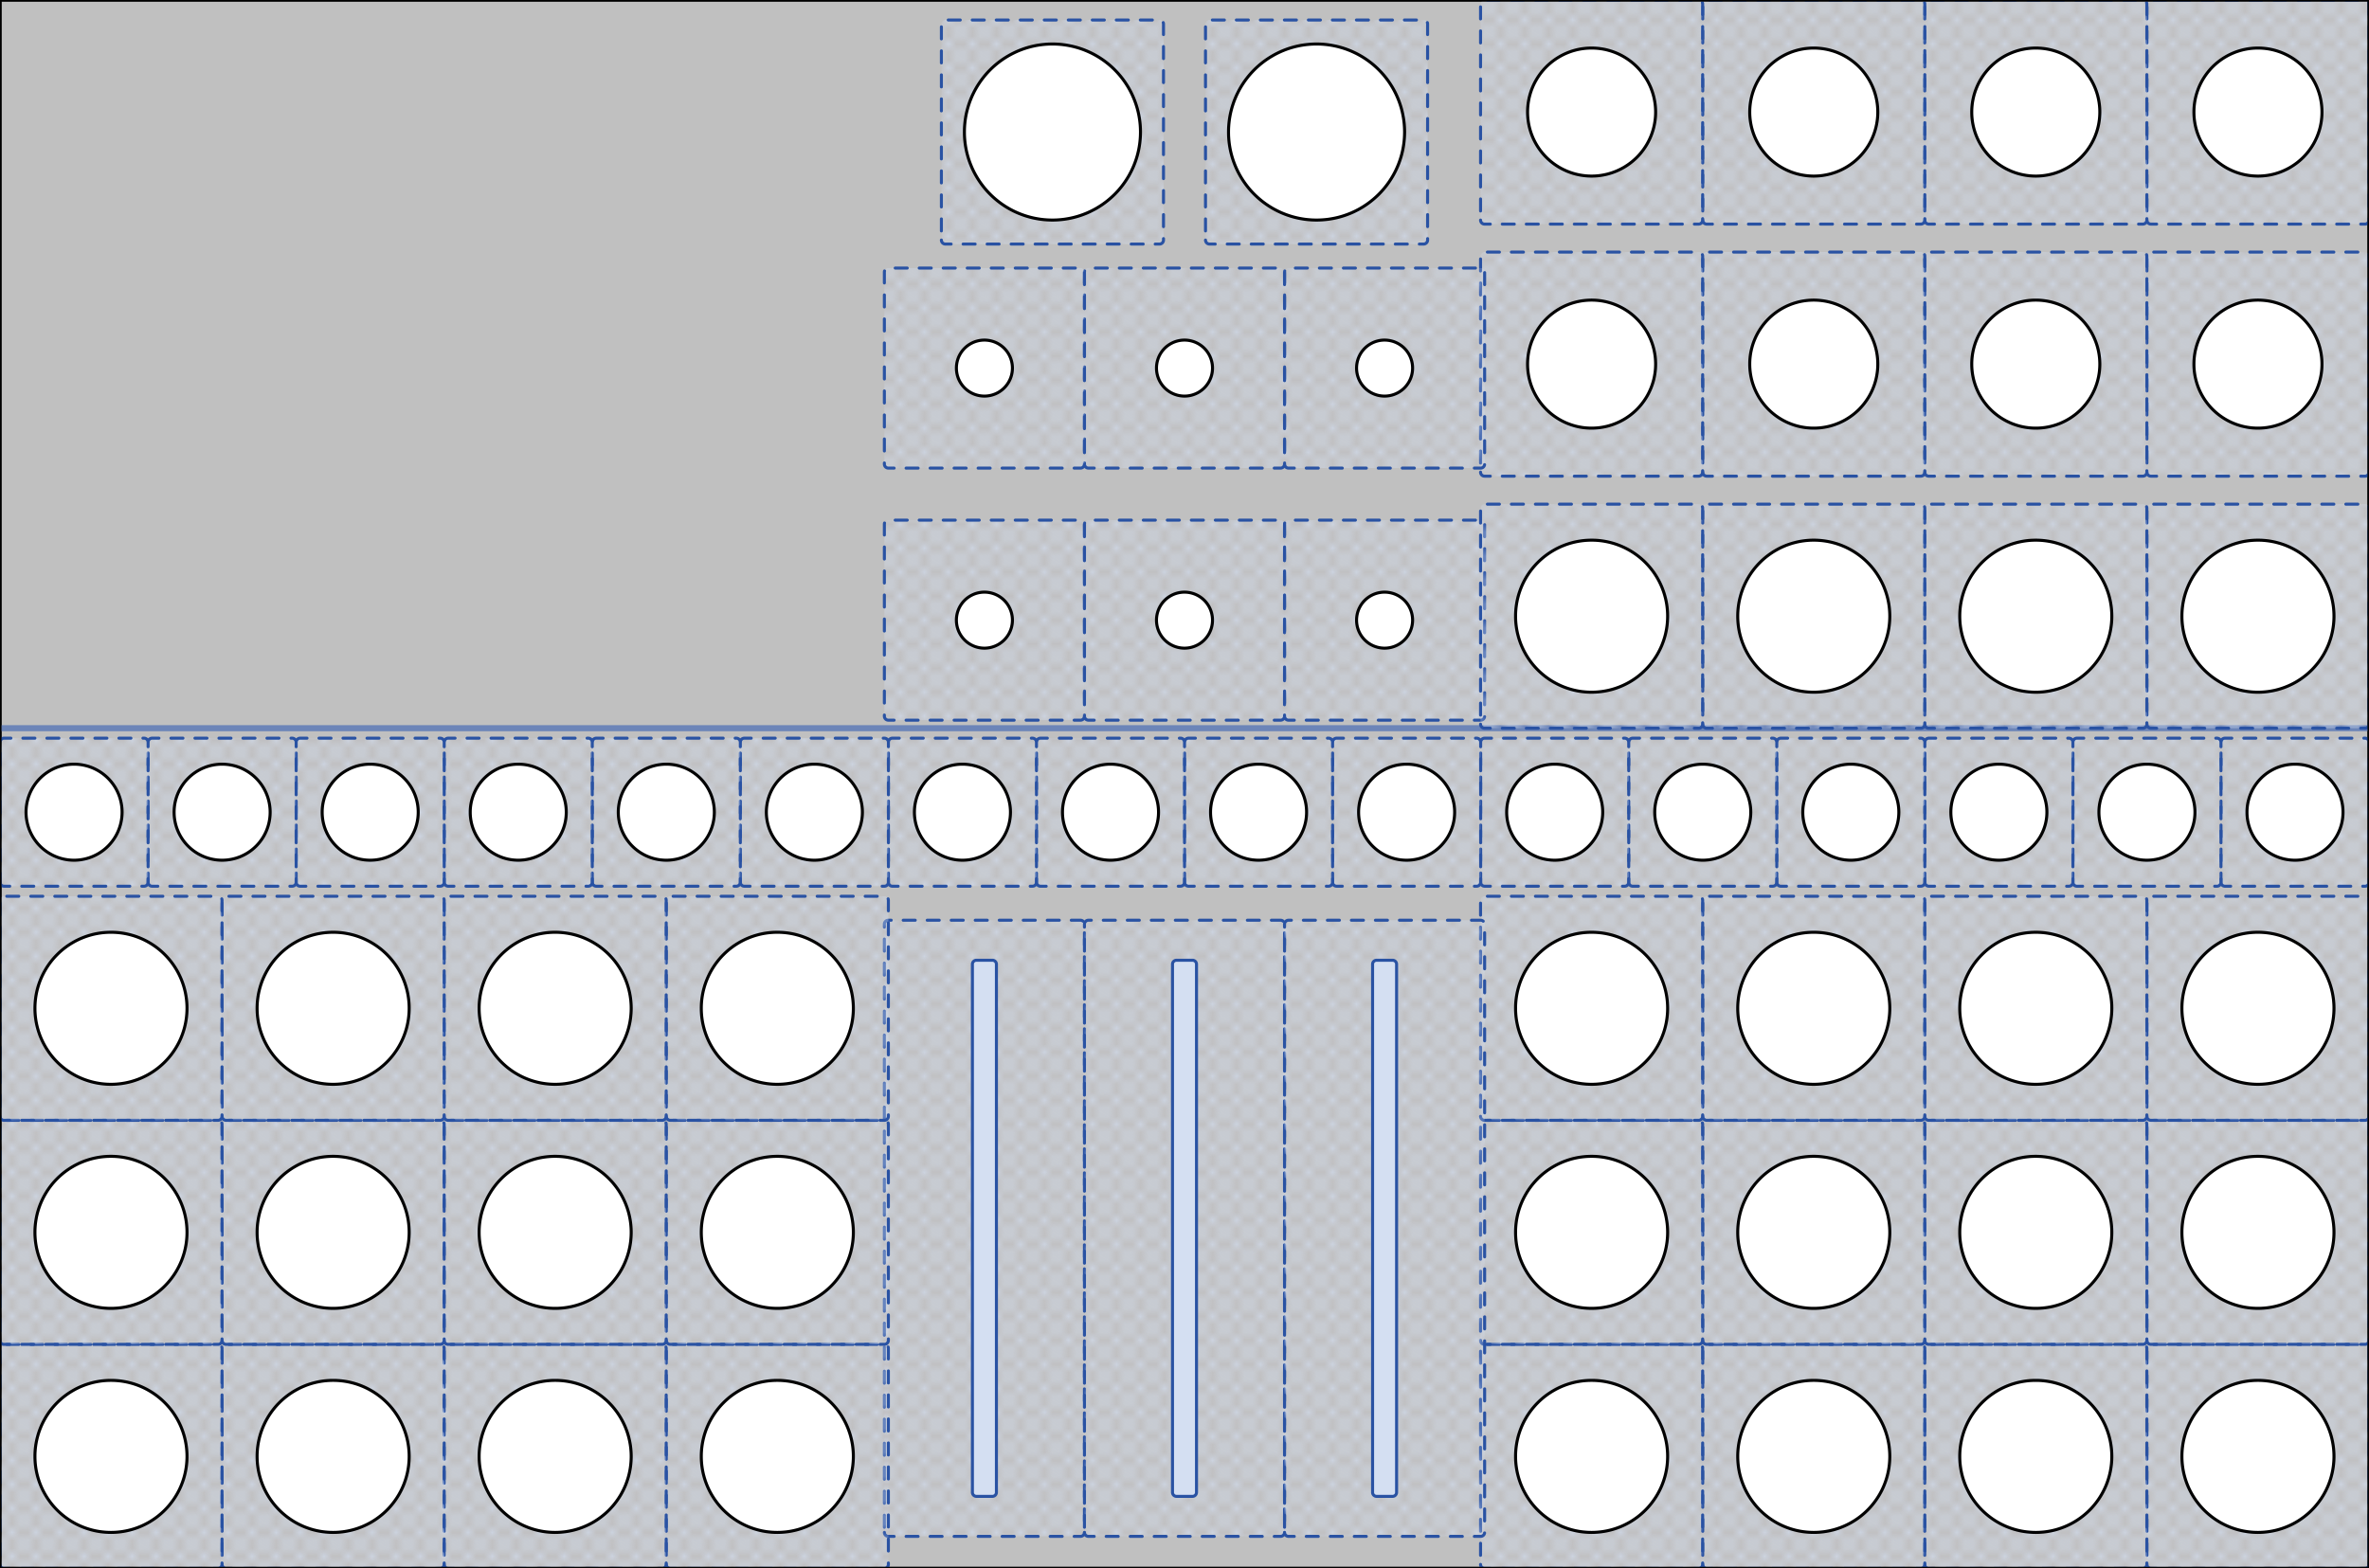 <?xml version="1.0" standalone="no"?>
<!DOCTYPE svg PUBLIC "-//W3C//DTD SVG 1.1//EN" 
  "http://www.w3.org/Graphics/SVG/1.1/DTD/svg11.dtd">
<svg width="296.000mm" height="196.000mm" version="1.1"
     viewBox="0 0 296.000 196.000"
     xmlns="http://www.w3.org/2000/svg"  xmlns:xlink="http://www.w3.org/1999/xlink" 
     xmlns:fpd="http://www.schaeffer-ag.de">
  <desc>Created with the Front Panel Designer by the export of the file '500-0950.fpd'.</desc>
  <defs>
    <pattern id="revside-fill" x="1" y="1" width="2.960" height="2.960" patternUnits="userSpaceOnUse">
      <line x1="0" y1="0" x2="2.960" y2="2.960" style="stroke-width:0.296; stroke:black; stroke-dasharray:none;" />
      <line x1="0" y1="2.960" x2="2.960" y2="0" style="stroke-width:0.296; stroke:black; stroke-dasharray:none;" />
    </pattern>
    <pattern id="revside-fill-silver" x="1" y="1" width="2.960" height="2.960" patternUnits="userSpaceOnUse">
      <line x1="0" y1="0" x2="2.960" y2="2.960" style="stroke-width:0.296; stroke:#e0e0e0; stroke-dasharray:none;" />
      <line x1="0" y1="2.960" x2="2.960" y2="0" style="stroke-width:0.296; stroke:#e0e0e0; stroke-dasharray:none;" />
    </pattern>
  </defs>
<g transform="scale(1,-1) translate( -0.000, -196.000)" 
   fill-rule="evenodd"
   style="stroke-linecap:round; stroke-linejoin:round; stroke-opacity:1.0; stroke-opacity:1.0;">
<path d="
M296.000 196.000
L296.000 0.000
L0.000 0.000
L0.000 196.000
L296.000 196.000
" 
fill="#c0c0c0" fill-opacity="1" vector-effect="non-scaling-stroke" stroke="#000000" stroke-width="0.100mm" stroke-opacity="1" fpd:visible="front back" />
<path d="
M296.000 105.000
L0.000 105.000
" 
fill="none" vector-effect="non-scaling-stroke" stroke="#6c85b8" stroke-width="0.200mm" stroke-opacity="1" fpd:visible="front" fpd:print_element="0" fpd:engraving="1" />
<path d="
M381.000 51.500
A0.500,0.500 0 0,1 381.500,51.000
L402.500 51.000
A0.500,0.500 0 0,1 403.000,51.500
L403.000 127.500
A0.500,0.500 0 0,1 402.500,128.000
L381.500 128.000
A0.500,0.500 0 0,1 381.000,127.500
L381.000 51.500
" 
fill="url(#revside-fill-#d4dff2)" opacity="1" vector-effect="non-scaling-stroke" stroke="#2952a3" stroke-width="0.100mm" stroke-opacity="1"  stroke-dasharray="1.5 1.5" fpd:visible="back" fpd:print_element="0" />
<path d="
M336.125 69.500
A0.500,0.500 0 0,1 336.625,69.000
L363.375 69.000
A0.500,0.500 0 0,1 363.875,69.500
L363.875 96.500
A0.500,0.500 0 0,1 363.375,97.000
L336.625 97.000
A0.500,0.500 0 0,1 336.125,96.500
L336.125 69.500
" 
fill="url(#revside-fill-#d4dff2)" opacity="1" vector-effect="non-scaling-stroke" stroke="#2952a3" stroke-width="0.100mm" stroke-opacity="1"  stroke-dasharray="1.5 1.5" fpd:visible="back" fpd:print_element="0" />
<path d="
M110.500 4.500
A0.500,0.500 0 0,1 111.000,4.000
L135.000 4.000
A0.500,0.500 0 0,1 135.500,4.500
L135.500 80.500
A0.500,0.500 0 0,1 135.000,81.000
L111.000 81.000
A0.500,0.500 0 0,1 110.500,80.500
L110.500 4.500
" 
fill="url(#revside-fill-#d4dff2)" opacity="1" vector-effect="non-scaling-stroke" stroke="#2952a3" stroke-width="0.100mm" stroke-opacity="1"  stroke-dasharray="1.5 1.5" fpd:visible="back" fpd:print_element="0" />
<path d="
M337.500 129.500
A0.500,0.500 0 0,1 338.000,129.000
L362.000 129.000
A0.500,0.500 0 0,1 362.500,129.500
L362.500 153.500
A0.500,0.500 0 0,1 362.000,154.000
L338.000 154.000
A0.500,0.500 0 0,1 337.500,153.500
L337.500 129.500
" 
fill="url(#revside-fill-#d4dff2)" opacity="1" vector-effect="non-scaling-stroke" stroke="#2952a3" stroke-width="0.100mm" stroke-opacity="1"  stroke-dasharray="1.5 1.5" fpd:visible="back" fpd:print_element="0" />
<path d="
M335.000 35.000
A0.500,0.500 0 0,1 335.500,34.500
L364.500 34.500
A0.500,0.500 0 0,1 365.000,35.000
L365.000 64.000
A0.500,0.500 0 0,1 364.500,64.500
L335.500 64.500
A0.500,0.500 0 0,1 335.000,64.000
L335.000 35.000
" 
fill="url(#revside-fill-#d4dff2)" opacity="1" vector-effect="non-scaling-stroke" stroke="#2952a3" stroke-width="0.100mm" stroke-opacity="1"  stroke-dasharray="1.5 1.5" fpd:visible="back" fpd:print_element="0" />
<path d="
M135.500 106.500
A0.500,0.500 0 0,1 136.000,106.000
L160.000 106.000
A0.500,0.500 0 0,1 160.500,106.500
L160.500 130.500
A0.500,0.500 0 0,1 160.000,131.000
L136.000 131.000
A0.500,0.500 0 0,1 135.500,130.500
L135.500 106.500
" 
fill="url(#revside-fill-#d4dff2)" opacity="1" vector-effect="non-scaling-stroke" stroke="#2952a3" stroke-width="0.100mm" stroke-opacity="1"  stroke-dasharray="1.5 1.5" fpd:visible="back" fpd:print_element="0" />
<path d="
M110.500 106.500
A0.500,0.500 0 0,1 111.000,106.000
L135.000 106.000
A0.500,0.500 0 0,1 135.500,106.500
L135.500 130.500
A0.500,0.500 0 0,1 135.000,131.000
L111.000 131.000
A0.500,0.500 0 0,1 110.500,130.500
L110.500 106.500
" 
fill="url(#revside-fill-#d4dff2)" opacity="1" vector-effect="non-scaling-stroke" stroke="#2952a3" stroke-width="0.100mm" stroke-opacity="1"  stroke-dasharray="1.5 1.5" fpd:visible="back" fpd:print_element="0" />
<path d="
M160.500 106.500
A0.500,0.500 0 0,1 161.000,106.000
L185.000 106.000
A0.500,0.500 0 0,1 185.500,106.500
L185.500 130.500
A0.500,0.500 0 0,1 185.000,131.000
L161.000 131.000
A0.500,0.500 0 0,1 160.500,130.500
L160.500 106.500
" 
fill="url(#revside-fill-#d4dff2)" opacity="1" vector-effect="non-scaling-stroke" stroke="#2952a3" stroke-width="0.100mm" stroke-opacity="1"  stroke-dasharray="1.5 1.5" fpd:visible="back" fpd:print_element="0" />
<path d="
M339.500 160.500
A0.500,0.500 0 0,1 340.000,160.000
L360.000 160.000
A0.500,0.500 0 0,1 360.500,160.500
L360.500 180.500
A0.500,0.500 0 0,1 360.000,181.000
L340.000 181.000
A0.500,0.500 0 0,1 339.500,180.500
L339.500 160.500
" 
fill="url(#revside-fill-#d4dff2)" opacity="1" vector-effect="non-scaling-stroke" stroke="#2952a3" stroke-width="0.100mm" stroke-opacity="1"  stroke-dasharray="1.5 1.5" fpd:visible="back" fpd:print_element="0" />
<path d="
M336.000 186.500
A0.500,0.500 0 0,1 336.500,186.000
L363.500 186.000
A0.500,0.500 0 0,1 364.000,186.500
L364.000 213.500
A0.500,0.500 0 0,1 363.500,214.000
L336.500 214.000
A0.500,0.500 0 0,1 336.000,213.500
L336.000 186.500
" 
fill="url(#revside-fill-#d4dff2)" opacity="1" vector-effect="non-scaling-stroke" stroke="#2952a3" stroke-width="0.100mm" stroke-opacity="1"  stroke-dasharray="1.5 1.5" fpd:visible="back" fpd:print_element="0" />
<path d="
M339.500 102.500
A0.500,0.500 0 0,1 340.000,102.000
L360.000 102.000
A0.500,0.500 0 0,1 360.500,102.500
L360.500 122.500
A0.500,0.500 0 0,1 360.000,123.000
L340.000 123.000
A0.500,0.500 0 0,1 339.500,122.500
L339.500 102.500
" 
fill="url(#revside-fill-#d4dff2)" opacity="1" vector-effect="non-scaling-stroke" stroke="#2952a3" stroke-width="0.100mm" stroke-opacity="1"  stroke-dasharray="1.5 1.5" fpd:visible="back" fpd:print_element="0" />
<path d="
M312.750 103.750
A0.500,0.500 0 0,1 313.250,103.250
L330.750 103.250
A0.500,0.500 0 0,1 331.250,103.750
L331.250 121.250
A0.500,0.500 0 0,1 330.750,121.750
L313.250 121.750
A0.500,0.500 0 0,1 312.750,121.250
L312.750 103.750
" 
fill="url(#revside-fill-#d4dff2)" opacity="1" vector-effect="non-scaling-stroke" stroke="#2952a3" stroke-width="0.100mm" stroke-opacity="1"  stroke-dasharray="1.5 1.5" fpd:visible="back" fpd:print_element="0" />
<path d="
M277.504 85.750
A0.500,0.500 0 0,1 278.004,85.250
L295.504 85.250
A0.500,0.500 0 0,1 296.004,85.750
L296.004 103.250
A0.500,0.500 0 0,1 295.504,103.750
L278.004 103.750
A0.500,0.500 0 0,1 277.504,103.250
L277.504 85.750
" 
fill="url(#revside-fill-#d4dff2)" opacity="1" vector-effect="non-scaling-stroke" stroke="#2952a3" stroke-width="0.100mm" stroke-opacity="1"  stroke-dasharray="1.5 1.5" fpd:visible="back" fpd:print_element="0" />
<path d="
M259.004 85.750
A0.500,0.500 0 0,1 259.504,85.250
L277.004 85.250
A0.500,0.500 0 0,1 277.504,85.750
L277.504 103.250
A0.500,0.500 0 0,1 277.004,103.750
L259.504 103.750
A0.500,0.500 0 0,1 259.004,103.250
L259.004 85.750
" 
fill="url(#revside-fill-#d4dff2)" opacity="1" vector-effect="non-scaling-stroke" stroke="#2952a3" stroke-width="0.100mm" stroke-opacity="1"  stroke-dasharray="1.5 1.5" fpd:visible="back" fpd:print_element="0" />
<path d="
M240.504 85.750
A0.500,0.500 0 0,1 241.004,85.250
L258.504 85.250
A0.500,0.500 0 0,1 259.004,85.750
L259.004 103.250
A0.500,0.500 0 0,1 258.504,103.750
L241.004 103.750
A0.500,0.500 0 0,1 240.504,103.250
L240.504 85.750
" 
fill="url(#revside-fill-#d4dff2)" opacity="1" vector-effect="non-scaling-stroke" stroke="#2952a3" stroke-width="0.100mm" stroke-opacity="1"  stroke-dasharray="1.5 1.5" fpd:visible="back" fpd:print_element="0" />
<path d="
M222.004 85.750
A0.500,0.500 0 0,1 222.504,85.250
L240.004 85.250
A0.500,0.500 0 0,1 240.504,85.750
L240.504 103.250
A0.500,0.500 0 0,1 240.004,103.750
L222.504 103.750
A0.500,0.500 0 0,1 222.004,103.250
L222.004 85.750
" 
fill="url(#revside-fill-#d4dff2)" opacity="1" vector-effect="non-scaling-stroke" stroke="#2952a3" stroke-width="0.100mm" stroke-opacity="1"  stroke-dasharray="1.5 1.5" fpd:visible="back" fpd:print_element="0" />
<path d="
M203.504 85.750
A0.500,0.500 0 0,1 204.004,85.250
L221.504 85.250
A0.500,0.500 0 0,1 222.004,85.750
L222.004 103.250
A0.500,0.500 0 0,1 221.504,103.750
L204.004 103.750
A0.500,0.500 0 0,1 203.504,103.250
L203.504 85.750
" 
fill="url(#revside-fill-#d4dff2)" opacity="1" vector-effect="non-scaling-stroke" stroke="#2952a3" stroke-width="0.100mm" stroke-opacity="1"  stroke-dasharray="1.5 1.5" fpd:visible="back" fpd:print_element="0" />
<path d="
M185.004 85.750
A0.500,0.500 0 0,1 185.504,85.250
L203.004 85.250
A0.500,0.500 0 0,1 203.504,85.750
L203.504 103.250
A0.500,0.500 0 0,1 203.004,103.750
L185.504 103.750
A0.500,0.500 0 0,1 185.004,103.250
L185.004 85.750
" 
fill="url(#revside-fill-#d4dff2)" opacity="1" vector-effect="non-scaling-stroke" stroke="#2952a3" stroke-width="0.100mm" stroke-opacity="1"  stroke-dasharray="1.5 1.5" fpd:visible="back" fpd:print_element="0" />
<path d="
M166.504 85.750
A0.500,0.500 0 0,1 167.004,85.250
L184.504 85.250
A0.500,0.500 0 0,1 185.004,85.750
L185.004 103.250
A0.500,0.500 0 0,1 184.504,103.750
L167.004 103.750
A0.500,0.500 0 0,1 166.504,103.250
L166.504 85.750
" 
fill="url(#revside-fill-#d4dff2)" opacity="1" vector-effect="non-scaling-stroke" stroke="#2952a3" stroke-width="0.100mm" stroke-opacity="1"  stroke-dasharray="1.5 1.5" fpd:visible="back" fpd:print_element="0" />
<path d="
M148.004 85.750
A0.500,0.500 0 0,1 148.504,85.250
L166.004 85.250
A0.500,0.500 0 0,1 166.504,85.750
L166.504 103.250
A0.500,0.500 0 0,1 166.004,103.750
L148.504 103.750
A0.500,0.500 0 0,1 148.004,103.250
L148.004 85.750
" 
fill="url(#revside-fill-#d4dff2)" opacity="1" vector-effect="non-scaling-stroke" stroke="#2952a3" stroke-width="0.100mm" stroke-opacity="1"  stroke-dasharray="1.5 1.5" fpd:visible="back" fpd:print_element="0" />
<path d="
M129.504 85.750
A0.500,0.500 0 0,1 130.004,85.250
L147.504 85.250
A0.500,0.500 0 0,1 148.004,85.750
L148.004 103.250
A0.500,0.500 0 0,1 147.504,103.750
L130.004 103.750
A0.500,0.500 0 0,1 129.504,103.250
L129.504 85.750
" 
fill="url(#revside-fill-#d4dff2)" opacity="1" vector-effect="non-scaling-stroke" stroke="#2952a3" stroke-width="0.100mm" stroke-opacity="1"  stroke-dasharray="1.5 1.5" fpd:visible="back" fpd:print_element="0" />
<path d="
M111.004 85.750
A0.500,0.500 0 0,1 111.504,85.250
L129.004 85.250
A0.500,0.500 0 0,1 129.504,85.750
L129.504 103.250
A0.500,0.500 0 0,1 129.004,103.750
L111.504 103.750
A0.500,0.500 0 0,1 111.004,103.250
L111.004 85.750
" 
fill="url(#revside-fill-#d4dff2)" opacity="1" vector-effect="non-scaling-stroke" stroke="#2952a3" stroke-width="0.100mm" stroke-opacity="1"  stroke-dasharray="1.5 1.5" fpd:visible="back" fpd:print_element="0" />
<path d="
M92.504 85.750
A0.500,0.500 0 0,1 93.004,85.250
L110.504 85.250
A0.500,0.500 0 0,1 111.004,85.750
L111.004 103.250
A0.500,0.500 0 0,1 110.504,103.750
L93.004 103.750
A0.500,0.500 0 0,1 92.504,103.250
L92.504 85.750
" 
fill="url(#revside-fill-#d4dff2)" opacity="1" vector-effect="non-scaling-stroke" stroke="#2952a3" stroke-width="0.100mm" stroke-opacity="1"  stroke-dasharray="1.5 1.5" fpd:visible="back" fpd:print_element="0" />
<path d="
M74.004 85.750
A0.500,0.500 0 0,1 74.504,85.250
L92.004 85.250
A0.500,0.500 0 0,1 92.504,85.750
L92.504 103.250
A0.500,0.500 0 0,1 92.004,103.750
L74.504 103.750
A0.500,0.500 0 0,1 74.004,103.250
L74.004 85.750
" 
fill="url(#revside-fill-#d4dff2)" opacity="1" vector-effect="non-scaling-stroke" stroke="#2952a3" stroke-width="0.100mm" stroke-opacity="1"  stroke-dasharray="1.5 1.5" fpd:visible="back" fpd:print_element="0" />
<path d="
M268.250 0.495
A0.500,0.500 0 0,1 268.750,-0.005
L295.500 -0.005
A0.500,0.500 0 0,1 296.000,0.495
L296.000 27.495
A0.500,0.500 0 0,1 295.500,27.995
L268.750 27.995
A0.500,0.500 0 0,1 268.250,27.495
L268.250 0.495
" 
fill="url(#revside-fill-#d4dff2)" opacity="1" vector-effect="non-scaling-stroke" stroke="#2952a3" stroke-width="0.100mm" stroke-opacity="1"  stroke-dasharray="1.5 1.5" fpd:visible="back" fpd:print_element="0" />
<path d="
M268.250 28.495
A0.500,0.500 0 0,1 268.750,27.995
L295.500 27.995
A0.500,0.500 0 0,1 296.000,28.495
L296.000 55.495
A0.500,0.500 0 0,1 295.500,55.995
L268.750 55.995
A0.500,0.500 0 0,1 268.250,55.495
L268.250 28.495
" 
fill="url(#revside-fill-#d4dff2)" opacity="1" vector-effect="non-scaling-stroke" stroke="#2952a3" stroke-width="0.100mm" stroke-opacity="1"  stroke-dasharray="1.5 1.5" fpd:visible="back" fpd:print_element="0" />
<path d="
M268.250 56.495
A0.500,0.500 0 0,1 268.750,55.995
L295.500 55.995
A0.500,0.500 0 0,1 296.000,56.495
L296.000 83.495
A0.500,0.500 0 0,1 295.500,83.995
L268.750 83.995
A0.500,0.500 0 0,1 268.250,83.495
L268.250 56.495
" 
fill="url(#revside-fill-#d4dff2)" opacity="1" vector-effect="non-scaling-stroke" stroke="#2952a3" stroke-width="0.100mm" stroke-opacity="1"  stroke-dasharray="1.5 1.5" fpd:visible="back" fpd:print_element="0" />
<path d="
M240.491 0.495
A0.500,0.500 0 0,1 240.991,-0.005
L267.741 -0.005
A0.500,0.500 0 0,1 268.241,0.495
L268.241 27.495
A0.500,0.500 0 0,1 267.741,27.995
L240.991 27.995
A0.500,0.500 0 0,1 240.491,27.495
L240.491 0.495
" 
fill="url(#revside-fill-#d4dff2)" opacity="1" vector-effect="non-scaling-stroke" stroke="#2952a3" stroke-width="0.100mm" stroke-opacity="1"  stroke-dasharray="1.5 1.5" fpd:visible="back" fpd:print_element="0" />
<path d="
M240.491 28.495
A0.500,0.500 0 0,1 240.991,27.995
L267.741 27.995
A0.500,0.500 0 0,1 268.241,28.495
L268.241 55.495
A0.500,0.500 0 0,1 267.741,55.995
L240.991 55.995
A0.500,0.500 0 0,1 240.491,55.495
L240.491 28.495
" 
fill="url(#revside-fill-#d4dff2)" opacity="1" vector-effect="non-scaling-stroke" stroke="#2952a3" stroke-width="0.100mm" stroke-opacity="1"  stroke-dasharray="1.5 1.5" fpd:visible="back" fpd:print_element="0" />
<path d="
M240.491 56.495
A0.500,0.500 0 0,1 240.991,55.995
L267.741 55.995
A0.500,0.500 0 0,1 268.241,56.495
L268.241 83.495
A0.500,0.500 0 0,1 267.741,83.995
L240.991 83.995
A0.500,0.500 0 0,1 240.491,83.495
L240.491 56.495
" 
fill="url(#revside-fill-#d4dff2)" opacity="1" vector-effect="non-scaling-stroke" stroke="#2952a3" stroke-width="0.100mm" stroke-opacity="1"  stroke-dasharray="1.5 1.5" fpd:visible="back" fpd:print_element="0" />
<path d="
M212.750 0.495
A0.500,0.500 0 0,1 213.250,-0.005
L240.000 -0.005
A0.500,0.500 0 0,1 240.500,0.495
L240.500 27.495
A0.500,0.500 0 0,1 240.000,27.995
L213.250 27.995
A0.500,0.500 0 0,1 212.750,27.495
L212.750 0.495
" 
fill="url(#revside-fill-#d4dff2)" opacity="1" vector-effect="non-scaling-stroke" stroke="#2952a3" stroke-width="0.100mm" stroke-opacity="1"  stroke-dasharray="1.5 1.5" fpd:visible="back" fpd:print_element="0" />
<path d="
M212.750 28.495
A0.500,0.500 0 0,1 213.250,27.995
L240.000 27.995
A0.500,0.500 0 0,1 240.500,28.495
L240.500 55.495
A0.500,0.500 0 0,1 240.000,55.995
L213.250 55.995
A0.500,0.500 0 0,1 212.750,55.495
L212.750 28.495
" 
fill="url(#revside-fill-#d4dff2)" opacity="1" vector-effect="non-scaling-stroke" stroke="#2952a3" stroke-width="0.100mm" stroke-opacity="1"  stroke-dasharray="1.5 1.5" fpd:visible="back" fpd:print_element="0" />
<path d="
M212.750 56.495
A0.500,0.500 0 0,1 213.250,55.995
L240.000 55.995
A0.500,0.500 0 0,1 240.500,56.495
L240.500 83.495
A0.500,0.500 0 0,1 240.000,83.995
L213.250 83.995
A0.500,0.500 0 0,1 212.750,83.495
L212.750 56.495
" 
fill="url(#revside-fill-#d4dff2)" opacity="1" vector-effect="non-scaling-stroke" stroke="#2952a3" stroke-width="0.100mm" stroke-opacity="1"  stroke-dasharray="1.5 1.5" fpd:visible="back" fpd:print_element="0" />
<path d="
M184.991 0.495
A0.500,0.500 0 0,1 185.491,-0.005
L212.241 -0.005
A0.500,0.500 0 0,1 212.741,0.495
L212.741 27.495
A0.500,0.500 0 0,1 212.241,27.995
L185.491 27.995
A0.500,0.500 0 0,1 184.991,27.495
L184.991 0.495
" 
fill="url(#revside-fill-#d4dff2)" opacity="1" vector-effect="non-scaling-stroke" stroke="#2952a3" stroke-width="0.100mm" stroke-opacity="1"  stroke-dasharray="1.5 1.5" fpd:visible="back" fpd:print_element="0" />
<path d="
M184.991 28.495
A0.500,0.500 0 0,1 185.491,27.995
L212.241 27.995
A0.500,0.500 0 0,1 212.741,28.495
L212.741 55.495
A0.500,0.500 0 0,1 212.241,55.995
L185.491 55.995
A0.500,0.500 0 0,1 184.991,55.495
L184.991 28.495
" 
fill="url(#revside-fill-#d4dff2)" opacity="1" vector-effect="non-scaling-stroke" stroke="#2952a3" stroke-width="0.100mm" stroke-opacity="1"  stroke-dasharray="1.5 1.5" fpd:visible="back" fpd:print_element="0" />
<path d="
M184.991 56.495
A0.500,0.500 0 0,1 185.491,55.995
L212.241 55.995
A0.500,0.500 0 0,1 212.741,56.495
L212.741 83.495
A0.500,0.500 0 0,1 212.241,83.995
L185.491 83.995
A0.500,0.500 0 0,1 184.991,83.495
L184.991 56.495
" 
fill="url(#revside-fill-#d4dff2)" opacity="1" vector-effect="non-scaling-stroke" stroke="#2952a3" stroke-width="0.100mm" stroke-opacity="1"  stroke-dasharray="1.5 1.5" fpd:visible="back" fpd:print_element="0" />
<path d="
M83.250 0.495
A0.500,0.500 0 0,1 83.750,-0.005
L110.500 -0.005
A0.500,0.500 0 0,1 111.000,0.495
L111.000 27.495
A0.500,0.500 0 0,1 110.500,27.995
L83.750 27.995
A0.500,0.500 0 0,1 83.250,27.495
L83.250 0.495
" 
fill="url(#revside-fill-#d4dff2)" opacity="1" vector-effect="non-scaling-stroke" stroke="#2952a3" stroke-width="0.100mm" stroke-opacity="1"  stroke-dasharray="1.5 1.5" fpd:visible="back" fpd:print_element="0" />
<path d="
M83.250 28.495
A0.500,0.500 0 0,1 83.750,27.995
L110.500 27.995
A0.500,0.500 0 0,1 111.000,28.495
L111.000 55.495
A0.500,0.500 0 0,1 110.500,55.995
L83.750 55.995
A0.500,0.500 0 0,1 83.250,55.495
L83.250 28.495
" 
fill="url(#revside-fill-#d4dff2)" opacity="1" vector-effect="non-scaling-stroke" stroke="#2952a3" stroke-width="0.100mm" stroke-opacity="1"  stroke-dasharray="1.5 1.5" fpd:visible="back" fpd:print_element="0" />
<path d="
M83.250 56.495
A0.500,0.500 0 0,1 83.750,55.995
L110.500 55.995
A0.500,0.500 0 0,1 111.000,56.495
L111.000 83.495
A0.500,0.500 0 0,1 110.500,83.995
L83.750 83.995
A0.500,0.500 0 0,1 83.250,83.495
L83.250 56.495
" 
fill="url(#revside-fill-#d4dff2)" opacity="1" vector-effect="non-scaling-stroke" stroke="#2952a3" stroke-width="0.100mm" stroke-opacity="1"  stroke-dasharray="1.5 1.5" fpd:visible="back" fpd:print_element="0" />
<path d="
M55.491 0.495
A0.500,0.500 0 0,1 55.991,-0.005
L82.741 -0.005
A0.500,0.500 0 0,1 83.241,0.495
L83.241 27.495
A0.500,0.500 0 0,1 82.741,27.995
L55.991 27.995
A0.500,0.500 0 0,1 55.491,27.495
L55.491 0.495
" 
fill="url(#revside-fill-#d4dff2)" opacity="1" vector-effect="non-scaling-stroke" stroke="#2952a3" stroke-width="0.100mm" stroke-opacity="1"  stroke-dasharray="1.5 1.5" fpd:visible="back" fpd:print_element="0" />
<path d="
M55.491 28.495
A0.500,0.500 0 0,1 55.991,27.995
L82.741 27.995
A0.500,0.500 0 0,1 83.241,28.495
L83.241 55.495
A0.500,0.500 0 0,1 82.741,55.995
L55.991 55.995
A0.500,0.500 0 0,1 55.491,55.495
L55.491 28.495
" 
fill="url(#revside-fill-#d4dff2)" opacity="1" vector-effect="non-scaling-stroke" stroke="#2952a3" stroke-width="0.100mm" stroke-opacity="1"  stroke-dasharray="1.5 1.5" fpd:visible="back" fpd:print_element="0" />
<path d="
M55.491 56.495
A0.500,0.500 0 0,1 55.991,55.995
L82.741 55.995
A0.500,0.500 0 0,1 83.241,56.495
L83.241 83.495
A0.500,0.500 0 0,1 82.741,83.995
L55.991 83.995
A0.500,0.500 0 0,1 55.491,83.495
L55.491 56.495
" 
fill="url(#revside-fill-#d4dff2)" opacity="1" vector-effect="non-scaling-stroke" stroke="#2952a3" stroke-width="0.100mm" stroke-opacity="1"  stroke-dasharray="1.5 1.5" fpd:visible="back" fpd:print_element="0" />
<path d="
M27.750 0.495
A0.500,0.500 0 0,1 28.250,-0.005
L55.000 -0.005
A0.500,0.500 0 0,1 55.500,0.495
L55.500 27.495
A0.500,0.500 0 0,1 55.000,27.995
L28.250 27.995
A0.500,0.500 0 0,1 27.750,27.495
L27.750 0.495
" 
fill="url(#revside-fill-#d4dff2)" opacity="1" vector-effect="non-scaling-stroke" stroke="#2952a3" stroke-width="0.100mm" stroke-opacity="1"  stroke-dasharray="1.5 1.5" fpd:visible="back" fpd:print_element="0" />
<path d="
M27.750 28.495
A0.500,0.500 0 0,1 28.250,27.995
L55.000 27.995
A0.500,0.500 0 0,1 55.500,28.495
L55.500 55.495
A0.500,0.500 0 0,1 55.000,55.995
L28.250 55.995
A0.500,0.500 0 0,1 27.750,55.495
L27.750 28.495
" 
fill="url(#revside-fill-#d4dff2)" opacity="1" vector-effect="non-scaling-stroke" stroke="#2952a3" stroke-width="0.100mm" stroke-opacity="1"  stroke-dasharray="1.5 1.5" fpd:visible="back" fpd:print_element="0" />
<path d="
M27.750 56.495
A0.500,0.500 0 0,1 28.250,55.995
L55.000 55.995
A0.500,0.500 0 0,1 55.500,56.495
L55.500 83.495
A0.500,0.500 0 0,1 55.000,83.995
L28.250 83.995
A0.500,0.500 0 0,1 27.750,83.495
L27.750 56.495
" 
fill="url(#revside-fill-#d4dff2)" opacity="1" vector-effect="non-scaling-stroke" stroke="#2952a3" stroke-width="0.100mm" stroke-opacity="1"  stroke-dasharray="1.5 1.5" fpd:visible="back" fpd:print_element="0" />
<path d="
M-0.009 0.495
A0.500,0.500 0 0,1 0.491,-0.005
L27.241 -0.005
A0.500,0.500 0 0,1 27.741,0.495
L27.741 27.495
A0.500,0.500 0 0,1 27.241,27.995
L0.491 27.995
A0.500,0.500 0 0,1 -0.009,27.495
L-0.009 0.495
" 
fill="url(#revside-fill-#d4dff2)" opacity="1" vector-effect="non-scaling-stroke" stroke="#2952a3" stroke-width="0.100mm" stroke-opacity="1"  stroke-dasharray="1.5 1.5" fpd:visible="back" fpd:print_element="0" />
<path d="
M-0.009 28.495
A0.500,0.500 0 0,1 0.491,27.995
L27.241 27.995
A0.500,0.500 0 0,1 27.741,28.495
L27.741 55.495
A0.500,0.500 0 0,1 27.241,55.995
L0.491 55.995
A0.500,0.500 0 0,1 -0.009,55.495
L-0.009 28.495
" 
fill="url(#revside-fill-#d4dff2)" opacity="1" vector-effect="non-scaling-stroke" stroke="#2952a3" stroke-width="0.100mm" stroke-opacity="1"  stroke-dasharray="1.5 1.5" fpd:visible="back" fpd:print_element="0" />
<path d="
M-0.009 56.495
A0.500,0.500 0 0,1 0.491,55.995
L27.241 55.995
A0.500,0.500 0 0,1 27.741,56.495
L27.741 83.495
A0.500,0.500 0 0,1 27.241,83.995
L0.491 83.995
A0.500,0.500 0 0,1 -0.009,83.495
L-0.009 56.495
" 
fill="url(#revside-fill-#d4dff2)" opacity="1" vector-effect="non-scaling-stroke" stroke="#2952a3" stroke-width="0.100mm" stroke-opacity="1"  stroke-dasharray="1.5 1.5" fpd:visible="back" fpd:print_element="0" />
<path d="
M268.250 105.495
A0.500,0.500 0 0,1 268.750,104.995
L295.500 104.995
A0.500,0.500 0 0,1 296.000,105.495
L296.000 132.495
A0.500,0.500 0 0,1 295.500,132.995
L268.750 132.995
A0.500,0.500 0 0,1 268.250,132.495
L268.250 105.495
" 
fill="url(#revside-fill-#d4dff2)" opacity="1" vector-effect="non-scaling-stroke" stroke="#2952a3" stroke-width="0.100mm" stroke-opacity="1"  stroke-dasharray="1.5 1.5" fpd:visible="back" fpd:print_element="0" />
<path d="
M240.491 105.495
A0.500,0.500 0 0,1 240.991,104.995
L267.741 104.995
A0.500,0.500 0 0,1 268.241,105.495
L268.241 132.495
A0.500,0.500 0 0,1 267.741,132.995
L240.991 132.995
A0.500,0.500 0 0,1 240.491,132.495
L240.491 105.495
" 
fill="url(#revside-fill-#d4dff2)" opacity="1" vector-effect="non-scaling-stroke" stroke="#2952a3" stroke-width="0.100mm" stroke-opacity="1"  stroke-dasharray="1.5 1.5" fpd:visible="back" fpd:print_element="0" />
<path d="
M212.750 105.495
A0.500,0.500 0 0,1 213.250,104.995
L240.000 104.995
A0.500,0.500 0 0,1 240.500,105.495
L240.500 132.495
A0.500,0.500 0 0,1 240.000,132.995
L213.250 132.995
A0.500,0.500 0 0,1 212.750,132.495
L212.750 105.495
" 
fill="url(#revside-fill-#d4dff2)" opacity="1" vector-effect="non-scaling-stroke" stroke="#2952a3" stroke-width="0.100mm" stroke-opacity="1"  stroke-dasharray="1.5 1.5" fpd:visible="back" fpd:print_element="0" />
<path d="
M184.991 105.495
A0.500,0.500 0 0,1 185.491,104.995
L212.241 104.995
A0.500,0.500 0 0,1 212.741,105.495
L212.741 132.495
A0.500,0.500 0 0,1 212.241,132.995
L185.491 132.995
A0.500,0.500 0 0,1 184.991,132.495
L184.991 105.495
" 
fill="url(#revside-fill-#d4dff2)" opacity="1" vector-effect="non-scaling-stroke" stroke="#2952a3" stroke-width="0.100mm" stroke-opacity="1"  stroke-dasharray="1.5 1.5" fpd:visible="back" fpd:print_element="0" />
<path d="
M135.500 4.500
A0.500,0.500 0 0,1 136.000,4.000
L160.000 4.000
A0.500,0.500 0 0,1 160.500,4.500
L160.500 80.500
A0.500,0.500 0 0,1 160.000,81.000
L136.000 81.000
A0.500,0.500 0 0,1 135.500,80.500
L135.500 4.500
" 
fill="url(#revside-fill-#d4dff2)" opacity="1" vector-effect="non-scaling-stroke" stroke="#2952a3" stroke-width="0.100mm" stroke-opacity="1"  stroke-dasharray="1.5 1.5" fpd:visible="back" fpd:print_element="0" />
<path d="
M160.500 4.500
A0.500,0.500 0 0,1 161.000,4.000
L185.000 4.000
A0.500,0.500 0 0,1 185.500,4.500
L185.500 80.500
A0.500,0.500 0 0,1 185.000,81.000
L161.000 81.000
A0.500,0.500 0 0,1 160.500,80.500
L160.500 4.500
" 
fill="url(#revside-fill-#d4dff2)" opacity="1" vector-effect="non-scaling-stroke" stroke="#2952a3" stroke-width="0.100mm" stroke-opacity="1"  stroke-dasharray="1.5 1.5" fpd:visible="back" fpd:print_element="0" />
<path d="
M268.250 168.495
A0.500,0.500 0 0,1 268.750,167.995
L295.500 167.995
A0.500,0.500 0 0,1 296.000,168.495
L296.000 195.495
A0.500,0.500 0 0,1 295.500,195.995
L268.750 195.995
A0.500,0.500 0 0,1 268.250,195.495
L268.250 168.495
" 
fill="url(#revside-fill-#d4dff2)" opacity="1" vector-effect="non-scaling-stroke" stroke="#2952a3" stroke-width="0.100mm" stroke-opacity="1"  stroke-dasharray="1.5 1.5" fpd:visible="back" fpd:print_element="0" />
<path d="
M240.491 168.495
A0.500,0.500 0 0,1 240.991,167.995
L267.741 167.995
A0.500,0.500 0 0,1 268.241,168.495
L268.241 195.495
A0.500,0.500 0 0,1 267.741,195.995
L240.991 195.995
A0.500,0.500 0 0,1 240.491,195.495
L240.491 168.495
" 
fill="url(#revside-fill-#d4dff2)" opacity="1" vector-effect="non-scaling-stroke" stroke="#2952a3" stroke-width="0.100mm" stroke-opacity="1"  stroke-dasharray="1.5 1.5" fpd:visible="back" fpd:print_element="0" />
<path d="
M212.750 168.495
A0.500,0.500 0 0,1 213.250,167.995
L240.000 167.995
A0.500,0.500 0 0,1 240.500,168.495
L240.500 195.495
A0.500,0.500 0 0,1 240.000,195.995
L213.250 195.995
A0.500,0.500 0 0,1 212.750,195.495
L212.750 168.495
" 
fill="url(#revside-fill-#d4dff2)" opacity="1" vector-effect="non-scaling-stroke" stroke="#2952a3" stroke-width="0.100mm" stroke-opacity="1"  stroke-dasharray="1.5 1.5" fpd:visible="back" fpd:print_element="0" />
<path d="
M184.991 168.495
A0.500,0.500 0 0,1 185.491,167.995
L212.241 167.995
A0.500,0.500 0 0,1 212.741,168.495
L212.741 195.495
A0.500,0.500 0 0,1 212.241,195.995
L185.491 195.995
A0.500,0.500 0 0,1 184.991,195.495
L184.991 168.495
" 
fill="url(#revside-fill-#d4dff2)" opacity="1" vector-effect="non-scaling-stroke" stroke="#2952a3" stroke-width="0.100mm" stroke-opacity="1"  stroke-dasharray="1.5 1.5" fpd:visible="back" fpd:print_element="0" />
<path d="
M268.250 136.995
A0.500,0.500 0 0,1 268.750,136.495
L295.500 136.495
A0.500,0.500 0 0,1 296.000,136.995
L296.000 163.995
A0.500,0.500 0 0,1 295.500,164.495
L268.750 164.495
A0.500,0.500 0 0,1 268.250,163.995
L268.250 136.995
" 
fill="url(#revside-fill-#d4dff2)" opacity="1" vector-effect="non-scaling-stroke" stroke="#2952a3" stroke-width="0.100mm" stroke-opacity="1"  stroke-dasharray="1.5 1.5" fpd:visible="back" fpd:print_element="0" />
<path d="
M240.491 136.995
A0.500,0.500 0 0,1 240.991,136.495
L267.741 136.495
A0.500,0.500 0 0,1 268.241,136.995
L268.241 163.995
A0.500,0.500 0 0,1 267.741,164.495
L240.991 164.495
A0.500,0.500 0 0,1 240.491,163.995
L240.491 136.995
" 
fill="url(#revside-fill-#d4dff2)" opacity="1" vector-effect="non-scaling-stroke" stroke="#2952a3" stroke-width="0.100mm" stroke-opacity="1"  stroke-dasharray="1.5 1.5" fpd:visible="back" fpd:print_element="0" />
<path d="
M212.750 136.995
A0.500,0.500 0 0,1 213.250,136.495
L240.000 136.495
A0.500,0.500 0 0,1 240.500,136.995
L240.500 163.995
A0.500,0.500 0 0,1 240.000,164.495
L213.250 164.495
A0.500,0.500 0 0,1 212.750,163.995
L212.750 136.995
" 
fill="url(#revside-fill-#d4dff2)" opacity="1" vector-effect="non-scaling-stroke" stroke="#2952a3" stroke-width="0.100mm" stroke-opacity="1"  stroke-dasharray="1.5 1.5" fpd:visible="back" fpd:print_element="0" />
<path d="
M184.991 136.995
A0.500,0.500 0 0,1 185.491,136.495
L212.241 136.495
A0.500,0.500 0 0,1 212.741,136.995
L212.741 163.995
A0.500,0.500 0 0,1 212.241,164.495
L185.491 164.495
A0.500,0.500 0 0,1 184.991,163.995
L184.991 136.995
" 
fill="url(#revside-fill-#d4dff2)" opacity="1" vector-effect="non-scaling-stroke" stroke="#2952a3" stroke-width="0.100mm" stroke-opacity="1"  stroke-dasharray="1.5 1.5" fpd:visible="back" fpd:print_element="0" />
<path d="
M117.625 166.000
A0.500,0.500 0 0,1 118.125,165.500
L144.875 165.500
A0.500,0.500 0 0,1 145.375,166.000
L145.375 193.000
A0.500,0.500 0 0,1 144.875,193.500
L118.125 193.500
A0.500,0.500 0 0,1 117.625,193.000
L117.625 166.000
" 
fill="url(#revside-fill-#d4dff2)" opacity="1" vector-effect="non-scaling-stroke" stroke="#2952a3" stroke-width="0.100mm" stroke-opacity="1"  stroke-dasharray="1.5 1.5" fpd:visible="back" fpd:print_element="0" />
<path d="
M150.625 166.000
A0.500,0.500 0 0,1 151.125,165.500
L177.875 165.500
A0.500,0.500 0 0,1 178.375,166.000
L178.375 193.000
A0.500,0.500 0 0,1 177.875,193.500
L151.125 193.500
A0.500,0.500 0 0,1 150.625,193.000
L150.625 166.000
" 
fill="url(#revside-fill-#d4dff2)" opacity="1" vector-effect="non-scaling-stroke" stroke="#2952a3" stroke-width="0.100mm" stroke-opacity="1"  stroke-dasharray="1.5 1.5" fpd:visible="back" fpd:print_element="0" />
<path d="
M160.500 138.000
A0.500,0.500 0 0,1 161.000,137.500
L185.000 137.500
A0.500,0.500 0 0,1 185.500,138.000
L185.500 162.000
A0.500,0.500 0 0,1 185.000,162.500
L161.000 162.500
A0.500,0.500 0 0,1 160.500,162.000
L160.500 138.000
" 
fill="url(#revside-fill-#d4dff2)" opacity="1" vector-effect="non-scaling-stroke" stroke="#2952a3" stroke-width="0.100mm" stroke-opacity="1"  stroke-dasharray="1.5 1.5" fpd:visible="back" fpd:print_element="0" />
<path d="
M135.500 138.000
A0.500,0.500 0 0,1 136.000,137.500
L160.000 137.500
A0.500,0.500 0 0,1 160.500,138.000
L160.500 162.000
A0.500,0.500 0 0,1 160.000,162.500
L136.000 162.500
A0.500,0.500 0 0,1 135.500,162.000
L135.500 138.000
" 
fill="url(#revside-fill-#d4dff2)" opacity="1" vector-effect="non-scaling-stroke" stroke="#2952a3" stroke-width="0.100mm" stroke-opacity="1"  stroke-dasharray="1.5 1.5" fpd:visible="back" fpd:print_element="0" />
<path d="
M110.500 138.000
A0.500,0.500 0 0,1 111.000,137.500
L135.000 137.500
A0.500,0.500 0 0,1 135.500,138.000
L135.500 162.000
A0.500,0.500 0 0,1 135.000,162.500
L111.000 162.500
A0.500,0.500 0 0,1 110.500,162.000
L110.500 138.000
" 
fill="url(#revside-fill-#d4dff2)" opacity="1" vector-effect="non-scaling-stroke" stroke="#2952a3" stroke-width="0.100mm" stroke-opacity="1"  stroke-dasharray="1.5 1.5" fpd:visible="back" fpd:print_element="0" />
<path d="
M55.504 85.750
A0.500,0.500 0 0,1 56.004,85.250
L73.504 85.250
A0.500,0.500 0 0,1 74.004,85.750
L74.004 103.250
A0.500,0.500 0 0,1 73.504,103.750
L56.004 103.750
A0.500,0.500 0 0,1 55.504,103.250
L55.504 85.750
" 
fill="url(#revside-fill-#d4dff2)" opacity="1" vector-effect="non-scaling-stroke" stroke="#2952a3" stroke-width="0.100mm" stroke-opacity="1"  stroke-dasharray="1.5 1.5" fpd:visible="back" fpd:print_element="0" />
<path d="
M37.004 85.750
A0.500,0.500 0 0,1 37.504,85.250
L55.004 85.250
A0.500,0.500 0 0,1 55.504,85.750
L55.504 103.250
A0.500,0.500 0 0,1 55.004,103.750
L37.504 103.750
A0.500,0.500 0 0,1 37.004,103.250
L37.004 85.750
" 
fill="url(#revside-fill-#d4dff2)" opacity="1" vector-effect="non-scaling-stroke" stroke="#2952a3" stroke-width="0.100mm" stroke-opacity="1"  stroke-dasharray="1.5 1.5" fpd:visible="back" fpd:print_element="0" />
<path d="
M18.504 85.750
A0.500,0.500 0 0,1 19.004,85.250
L36.504 85.250
A0.500,0.500 0 0,1 37.004,85.750
L37.004 103.250
A0.500,0.500 0 0,1 36.504,103.750
L19.004 103.750
A0.500,0.500 0 0,1 18.504,103.250
L18.504 85.750
" 
fill="url(#revside-fill-#d4dff2)" opacity="1" vector-effect="non-scaling-stroke" stroke="#2952a3" stroke-width="0.100mm" stroke-opacity="1"  stroke-dasharray="1.5 1.5" fpd:visible="back" fpd:print_element="0" />
<path d="
M0.004 85.750
A0.500,0.500 0 0,1 0.504,85.250
L18.004 85.250
A0.500,0.500 0 0,1 18.504,85.750
L18.504 103.250
A0.500,0.500 0 0,1 18.004,103.750
L0.504 103.750
A0.500,0.500 0 0,1 0.004,103.250
L0.004 85.750
" 
fill="url(#revside-fill-#d4dff2)" opacity="1" vector-effect="non-scaling-stroke" stroke="#2952a3" stroke-width="0.100mm" stroke-opacity="1"  stroke-dasharray="1.5 1.5" fpd:visible="back" fpd:print_element="0" />
<path d="
M390.500 56.500
A0.500,0.500 0 0,1 391.000,56.000
L393.000 56.000
A0.500,0.500 0 0,1 393.500,56.500
L393.500 122.500
A0.500,0.500 0 0,1 393.000,123.000
L391.000 123.000
A0.500,0.500 0 0,1 390.500,122.500
L390.500 56.500
" 
fill="#d4dff2" fill-opacity="1" vector-effect="non-scaling-stroke" stroke="#2952a3" stroke-width="0.100mm" stroke-opacity="1" fpd:visible="front back" fpd:print_element="0" />
<path d="
M121.500 9.500
A0.500,0.500 0 0,1 122.000,9.000
L124.000 9.000
A0.500,0.500 0 0,1 124.500,9.500
L124.500 75.500
A0.500,0.500 0 0,1 124.000,76.000
L122.000 76.000
A0.500,0.500 0 0,1 121.500,75.500
L121.500 9.500
" 
fill="#d4dff2" fill-opacity="1" vector-effect="non-scaling-stroke" stroke="#2952a3" stroke-width="0.100mm" stroke-opacity="1" fpd:visible="front back" fpd:print_element="0" />
<path d="
M146.500 9.500
A0.500,0.500 0 0,1 147.000,9.000
L149.000 9.000
A0.500,0.500 0 0,1 149.500,9.500
L149.500 75.500
A0.500,0.500 0 0,1 149.000,76.000
L147.000 76.000
A0.500,0.500 0 0,1 146.500,75.500
L146.500 9.500
" 
fill="#d4dff2" fill-opacity="1" vector-effect="non-scaling-stroke" stroke="#2952a3" stroke-width="0.100mm" stroke-opacity="1" fpd:visible="front back" fpd:print_element="0" />
<path d="
M171.500 9.500
A0.500,0.500 0 0,1 172.000,9.000
L174.000 9.000
A0.500,0.500 0 0,1 174.500,9.500
L174.500 75.500
A0.500,0.500 0 0,1 174.000,76.000
L172.000 76.000
A0.500,0.500 0 0,1 171.500,75.500
L171.500 9.500
" 
fill="#d4dff2" fill-opacity="1" vector-effect="non-scaling-stroke" stroke="#2952a3" stroke-width="0.100mm" stroke-opacity="1" fpd:visible="front back" fpd:print_element="0" />
<path d="
M340.500 83.000
A9.500,9.500 0 1,0 359.500,83.000
A9.500,9.500 0 1,0 340.500,83.000
" 
fill="#ffffff" fill-opacity="1" vector-effect="non-scaling-stroke" stroke="#000000" stroke-width="0.100mm" stroke-opacity="1" fpd:visible="front back" fpd:print_element="0" />
<path d="
M346.500 141.500
A3.500,3.500 0 1,0 353.500,141.500
A3.500,3.500 0 1,0 346.500,141.500
" 
fill="#ffffff" fill-opacity="1" vector-effect="non-scaling-stroke" stroke="#000000" stroke-width="0.100mm" stroke-opacity="1" fpd:visible="front back" fpd:print_element="0" />
<path d="
M144.500 118.500
A3.500,3.500 0 1,0 151.500,118.500
A3.500,3.500 0 1,0 144.500,118.500
" 
fill="#ffffff" fill-opacity="1" vector-effect="non-scaling-stroke" stroke="#000000" stroke-width="0.100mm" stroke-opacity="1" fpd:visible="front back" fpd:print_element="0" />
<path d="
M119.500 118.500
A3.500,3.500 0 1,0 126.500,118.500
A3.500,3.500 0 1,0 119.500,118.500
" 
fill="#ffffff" fill-opacity="1" vector-effect="non-scaling-stroke" stroke="#000000" stroke-width="0.100mm" stroke-opacity="1" fpd:visible="front back" fpd:print_element="0" />
<path d="
M169.500 118.500
A3.500,3.500 0 1,0 176.500,118.500
A3.500,3.500 0 1,0 169.500,118.500
" 
fill="#ffffff" fill-opacity="1" vector-effect="non-scaling-stroke" stroke="#000000" stroke-width="0.100mm" stroke-opacity="1" fpd:visible="front back" fpd:print_element="0" />
<path d="
M342.000 170.500
A8.000,8.000 0 1,0 358.000,170.500
A8.000,8.000 0 1,0 342.000,170.500
" 
fill="#ffffff" fill-opacity="1" vector-effect="non-scaling-stroke" stroke="#000000" stroke-width="0.100mm" stroke-opacity="1" fpd:visible="front back" fpd:print_element="0" />
<path d="
M342.000 200.000
A8.000,8.000 0 1,0 358.000,200.000
A8.000,8.000 0 1,0 342.000,200.000
" 
fill="#ffffff" fill-opacity="1" vector-effect="non-scaling-stroke" stroke="#000000" stroke-width="0.100mm" stroke-opacity="1" fpd:visible="front back" fpd:print_element="0" />
<path d="
M344.000 112.500
A6.000,6.000 0 1,0 356.000,112.500
A6.000,6.000 0 1,0 344.000,112.500
" 
fill="#ffffff" fill-opacity="1" vector-effect="non-scaling-stroke" stroke="#000000" stroke-width="0.100mm" stroke-opacity="1" fpd:visible="front back" fpd:print_element="0" />
<path d="
M316.000 112.500
A6.000,6.000 0 1,0 328.000,112.500
A6.000,6.000 0 1,0 316.000,112.500
" 
fill="#ffffff" fill-opacity="1" vector-effect="non-scaling-stroke" stroke="#000000" stroke-width="0.100mm" stroke-opacity="1" fpd:visible="front back" fpd:print_element="0" />
<path d="
M280.754 94.500
A6.000,6.000 0 1,0 292.754,94.500
A6.000,6.000 0 1,0 280.754,94.500
" 
fill="#ffffff" fill-opacity="1" vector-effect="non-scaling-stroke" stroke="#000000" stroke-width="0.100mm" stroke-opacity="1" fpd:visible="front back" fpd:print_element="0" />
<path d="
M262.254 94.500
A6.000,6.000 0 1,0 274.254,94.500
A6.000,6.000 0 1,0 262.254,94.500
" 
fill="#ffffff" fill-opacity="1" vector-effect="non-scaling-stroke" stroke="#000000" stroke-width="0.100mm" stroke-opacity="1" fpd:visible="front back" fpd:print_element="0" />
<path d="
M243.754 94.500
A6.000,6.000 0 1,0 255.754,94.500
A6.000,6.000 0 1,0 243.754,94.500
" 
fill="#ffffff" fill-opacity="1" vector-effect="non-scaling-stroke" stroke="#000000" stroke-width="0.100mm" stroke-opacity="1" fpd:visible="front back" fpd:print_element="0" />
<path d="
M225.254 94.500
A6.000,6.000 0 1,0 237.254,94.500
A6.000,6.000 0 1,0 225.254,94.500
" 
fill="#ffffff" fill-opacity="1" vector-effect="non-scaling-stroke" stroke="#000000" stroke-width="0.100mm" stroke-opacity="1" fpd:visible="front back" fpd:print_element="0" />
<path d="
M206.754 94.500
A6.000,6.000 0 1,0 218.754,94.500
A6.000,6.000 0 1,0 206.754,94.500
" 
fill="#ffffff" fill-opacity="1" vector-effect="non-scaling-stroke" stroke="#000000" stroke-width="0.100mm" stroke-opacity="1" fpd:visible="front back" fpd:print_element="0" />
<path d="
M188.254 94.500
A6.000,6.000 0 1,0 200.254,94.500
A6.000,6.000 0 1,0 188.254,94.500
" 
fill="#ffffff" fill-opacity="1" vector-effect="non-scaling-stroke" stroke="#000000" stroke-width="0.100mm" stroke-opacity="1" fpd:visible="front back" fpd:print_element="0" />
<path d="
M169.754 94.500
A6.000,6.000 0 1,0 181.754,94.500
A6.000,6.000 0 1,0 169.754,94.500
" 
fill="#ffffff" fill-opacity="1" vector-effect="non-scaling-stroke" stroke="#000000" stroke-width="0.100mm" stroke-opacity="1" fpd:visible="front back" fpd:print_element="0" />
<path d="
M151.254 94.500
A6.000,6.000 0 1,0 163.254,94.500
A6.000,6.000 0 1,0 151.254,94.500
" 
fill="#ffffff" fill-opacity="1" vector-effect="non-scaling-stroke" stroke="#000000" stroke-width="0.100mm" stroke-opacity="1" fpd:visible="front back" fpd:print_element="0" />
<path d="
M132.754 94.500
A6.000,6.000 0 1,0 144.754,94.500
A6.000,6.000 0 1,0 132.754,94.500
" 
fill="#ffffff" fill-opacity="1" vector-effect="non-scaling-stroke" stroke="#000000" stroke-width="0.100mm" stroke-opacity="1" fpd:visible="front back" fpd:print_element="0" />
<path d="
M114.254 94.500
A6.000,6.000 0 1,0 126.254,94.500
A6.000,6.000 0 1,0 114.254,94.500
" 
fill="#ffffff" fill-opacity="1" vector-effect="non-scaling-stroke" stroke="#000000" stroke-width="0.100mm" stroke-opacity="1" fpd:visible="front back" fpd:print_element="0" />
<path d="
M95.754 94.500
A6.000,6.000 0 1,0 107.754,94.500
A6.000,6.000 0 1,0 95.754,94.500
" 
fill="#ffffff" fill-opacity="1" vector-effect="non-scaling-stroke" stroke="#000000" stroke-width="0.100mm" stroke-opacity="1" fpd:visible="front back" fpd:print_element="0" />
<path d="
M77.254 94.500
A6.000,6.000 0 1,0 89.254,94.500
A6.000,6.000 0 1,0 77.254,94.500
" 
fill="#ffffff" fill-opacity="1" vector-effect="non-scaling-stroke" stroke="#000000" stroke-width="0.100mm" stroke-opacity="1" fpd:visible="front back" fpd:print_element="0" />
<path d="
M272.625 13.995
A9.500,9.500 0 1,0 291.625,13.995
A9.500,9.500 0 1,0 272.625,13.995
" 
fill="#ffffff" fill-opacity="1" vector-effect="non-scaling-stroke" stroke="#000000" stroke-width="0.100mm" stroke-opacity="1" fpd:visible="front back" fpd:print_element="0" />
<path d="
M272.625 41.995
A9.500,9.500 0 1,0 291.625,41.995
A9.500,9.500 0 1,0 272.625,41.995
" 
fill="#ffffff" fill-opacity="1" vector-effect="non-scaling-stroke" stroke="#000000" stroke-width="0.100mm" stroke-opacity="1" fpd:visible="front back" fpd:print_element="0" />
<path d="
M272.625 69.995
A9.500,9.500 0 1,0 291.625,69.995
A9.500,9.500 0 1,0 272.625,69.995
" 
fill="#ffffff" fill-opacity="1" vector-effect="non-scaling-stroke" stroke="#000000" stroke-width="0.100mm" stroke-opacity="1" fpd:visible="front back" fpd:print_element="0" />
<path d="
M244.866 13.995
A9.500,9.500 0 1,0 263.866,13.995
A9.500,9.500 0 1,0 244.866,13.995
" 
fill="#ffffff" fill-opacity="1" vector-effect="non-scaling-stroke" stroke="#000000" stroke-width="0.100mm" stroke-opacity="1" fpd:visible="front back" fpd:print_element="0" />
<path d="
M244.866 41.995
A9.500,9.500 0 1,0 263.866,41.995
A9.500,9.500 0 1,0 244.866,41.995
" 
fill="#ffffff" fill-opacity="1" vector-effect="non-scaling-stroke" stroke="#000000" stroke-width="0.100mm" stroke-opacity="1" fpd:visible="front back" fpd:print_element="0" />
<path d="
M244.866 69.995
A9.500,9.500 0 1,0 263.866,69.995
A9.500,9.500 0 1,0 244.866,69.995
" 
fill="#ffffff" fill-opacity="1" vector-effect="non-scaling-stroke" stroke="#000000" stroke-width="0.100mm" stroke-opacity="1" fpd:visible="front back" fpd:print_element="0" />
<path d="
M217.125 13.995
A9.500,9.500 0 1,0 236.125,13.995
A9.500,9.500 0 1,0 217.125,13.995
" 
fill="#ffffff" fill-opacity="1" vector-effect="non-scaling-stroke" stroke="#000000" stroke-width="0.100mm" stroke-opacity="1" fpd:visible="front back" fpd:print_element="0" />
<path d="
M217.125 41.995
A9.500,9.500 0 1,0 236.125,41.995
A9.500,9.500 0 1,0 217.125,41.995
" 
fill="#ffffff" fill-opacity="1" vector-effect="non-scaling-stroke" stroke="#000000" stroke-width="0.100mm" stroke-opacity="1" fpd:visible="front back" fpd:print_element="0" />
<path d="
M217.125 69.995
A9.500,9.500 0 1,0 236.125,69.995
A9.500,9.500 0 1,0 217.125,69.995
" 
fill="#ffffff" fill-opacity="1" vector-effect="non-scaling-stroke" stroke="#000000" stroke-width="0.100mm" stroke-opacity="1" fpd:visible="front back" fpd:print_element="0" />
<path d="
M189.366 13.995
A9.500,9.500 0 1,0 208.366,13.995
A9.500,9.500 0 1,0 189.366,13.995
" 
fill="#ffffff" fill-opacity="1" vector-effect="non-scaling-stroke" stroke="#000000" stroke-width="0.100mm" stroke-opacity="1" fpd:visible="front back" fpd:print_element="0" />
<path d="
M189.366 41.995
A9.500,9.500 0 1,0 208.366,41.995
A9.500,9.500 0 1,0 189.366,41.995
" 
fill="#ffffff" fill-opacity="1" vector-effect="non-scaling-stroke" stroke="#000000" stroke-width="0.100mm" stroke-opacity="1" fpd:visible="front back" fpd:print_element="0" />
<path d="
M189.366 69.995
A9.500,9.500 0 1,0 208.366,69.995
A9.500,9.500 0 1,0 189.366,69.995
" 
fill="#ffffff" fill-opacity="1" vector-effect="non-scaling-stroke" stroke="#000000" stroke-width="0.100mm" stroke-opacity="1" fpd:visible="front back" fpd:print_element="0" />
<path d="
M87.625 13.995
A9.500,9.500 0 1,0 106.625,13.995
A9.500,9.500 0 1,0 87.625,13.995
" 
fill="#ffffff" fill-opacity="1" vector-effect="non-scaling-stroke" stroke="#000000" stroke-width="0.100mm" stroke-opacity="1" fpd:visible="front back" fpd:print_element="0" />
<path d="
M87.625 41.995
A9.500,9.500 0 1,0 106.625,41.995
A9.500,9.500 0 1,0 87.625,41.995
" 
fill="#ffffff" fill-opacity="1" vector-effect="non-scaling-stroke" stroke="#000000" stroke-width="0.100mm" stroke-opacity="1" fpd:visible="front back" fpd:print_element="0" />
<path d="
M87.625 69.995
A9.500,9.500 0 1,0 106.625,69.995
A9.500,9.500 0 1,0 87.625,69.995
" 
fill="#ffffff" fill-opacity="1" vector-effect="non-scaling-stroke" stroke="#000000" stroke-width="0.100mm" stroke-opacity="1" fpd:visible="front back" fpd:print_element="0" />
<path d="
M59.866 13.995
A9.500,9.500 0 1,0 78.866,13.995
A9.500,9.500 0 1,0 59.866,13.995
" 
fill="#ffffff" fill-opacity="1" vector-effect="non-scaling-stroke" stroke="#000000" stroke-width="0.100mm" stroke-opacity="1" fpd:visible="front back" fpd:print_element="0" />
<path d="
M59.866 41.995
A9.500,9.500 0 1,0 78.866,41.995
A9.500,9.500 0 1,0 59.866,41.995
" 
fill="#ffffff" fill-opacity="1" vector-effect="non-scaling-stroke" stroke="#000000" stroke-width="0.100mm" stroke-opacity="1" fpd:visible="front back" fpd:print_element="0" />
<path d="
M59.866 69.995
A9.500,9.500 0 1,0 78.866,69.995
A9.500,9.500 0 1,0 59.866,69.995
" 
fill="#ffffff" fill-opacity="1" vector-effect="non-scaling-stroke" stroke="#000000" stroke-width="0.100mm" stroke-opacity="1" fpd:visible="front back" fpd:print_element="0" />
<path d="
M32.125 13.995
A9.500,9.500 0 1,0 51.125,13.995
A9.500,9.500 0 1,0 32.125,13.995
" 
fill="#ffffff" fill-opacity="1" vector-effect="non-scaling-stroke" stroke="#000000" stroke-width="0.100mm" stroke-opacity="1" fpd:visible="front back" fpd:print_element="0" />
<path d="
M32.125 41.995
A9.500,9.500 0 1,0 51.125,41.995
A9.500,9.500 0 1,0 32.125,41.995
" 
fill="#ffffff" fill-opacity="1" vector-effect="non-scaling-stroke" stroke="#000000" stroke-width="0.100mm" stroke-opacity="1" fpd:visible="front back" fpd:print_element="0" />
<path d="
M32.125 69.995
A9.500,9.500 0 1,0 51.125,69.995
A9.500,9.500 0 1,0 32.125,69.995
" 
fill="#ffffff" fill-opacity="1" vector-effect="non-scaling-stroke" stroke="#000000" stroke-width="0.100mm" stroke-opacity="1" fpd:visible="front back" fpd:print_element="0" />
<path d="
M4.366 13.995
A9.500,9.500 0 1,0 23.366,13.995
A9.500,9.500 0 1,0 4.366,13.995
" 
fill="#ffffff" fill-opacity="1" vector-effect="non-scaling-stroke" stroke="#000000" stroke-width="0.100mm" stroke-opacity="1" fpd:visible="front back" fpd:print_element="0" />
<path d="
M4.366 41.995
A9.500,9.500 0 1,0 23.366,41.995
A9.500,9.500 0 1,0 4.366,41.995
" 
fill="#ffffff" fill-opacity="1" vector-effect="non-scaling-stroke" stroke="#000000" stroke-width="0.100mm" stroke-opacity="1" fpd:visible="front back" fpd:print_element="0" />
<path d="
M4.366 69.995
A9.500,9.500 0 1,0 23.366,69.995
A9.500,9.500 0 1,0 4.366,69.995
" 
fill="#ffffff" fill-opacity="1" vector-effect="non-scaling-stroke" stroke="#000000" stroke-width="0.100mm" stroke-opacity="1" fpd:visible="front back" fpd:print_element="0" />
<path d="
M272.625 118.995
A9.500,9.500 0 1,0 291.625,118.995
A9.500,9.500 0 1,0 272.625,118.995
" 
fill="#ffffff" fill-opacity="1" vector-effect="non-scaling-stroke" stroke="#000000" stroke-width="0.100mm" stroke-opacity="1" fpd:visible="front back" fpd:print_element="0" />
<path d="
M244.866 118.995
A9.500,9.500 0 1,0 263.866,118.995
A9.500,9.500 0 1,0 244.866,118.995
" 
fill="#ffffff" fill-opacity="1" vector-effect="non-scaling-stroke" stroke="#000000" stroke-width="0.100mm" stroke-opacity="1" fpd:visible="front back" fpd:print_element="0" />
<path d="
M217.125 118.995
A9.500,9.500 0 1,0 236.125,118.995
A9.500,9.500 0 1,0 217.125,118.995
" 
fill="#ffffff" fill-opacity="1" vector-effect="non-scaling-stroke" stroke="#000000" stroke-width="0.100mm" stroke-opacity="1" fpd:visible="front back" fpd:print_element="0" />
<path d="
M189.366 118.995
A9.500,9.500 0 1,0 208.366,118.995
A9.500,9.500 0 1,0 189.366,118.995
" 
fill="#ffffff" fill-opacity="1" vector-effect="non-scaling-stroke" stroke="#000000" stroke-width="0.100mm" stroke-opacity="1" fpd:visible="front back" fpd:print_element="0" />
<path d="
M274.125 181.995
A8.000,8.000 0 1,0 290.125,181.995
A8.000,8.000 0 1,0 274.125,181.995
" 
fill="#ffffff" fill-opacity="1" vector-effect="non-scaling-stroke" stroke="#000000" stroke-width="0.100mm" stroke-opacity="1" fpd:visible="front back" fpd:print_element="0" />
<path d="
M246.366 181.995
A8.000,8.000 0 1,0 262.366,181.995
A8.000,8.000 0 1,0 246.366,181.995
" 
fill="#ffffff" fill-opacity="1" vector-effect="non-scaling-stroke" stroke="#000000" stroke-width="0.100mm" stroke-opacity="1" fpd:visible="front back" fpd:print_element="0" />
<path d="
M218.625 181.995
A8.000,8.000 0 1,0 234.625,181.995
A8.000,8.000 0 1,0 218.625,181.995
" 
fill="#ffffff" fill-opacity="1" vector-effect="non-scaling-stroke" stroke="#000000" stroke-width="0.100mm" stroke-opacity="1" fpd:visible="front back" fpd:print_element="0" />
<path d="
M190.866 181.995
A8.000,8.000 0 1,0 206.866,181.995
A8.000,8.000 0 1,0 190.866,181.995
" 
fill="#ffffff" fill-opacity="1" vector-effect="non-scaling-stroke" stroke="#000000" stroke-width="0.100mm" stroke-opacity="1" fpd:visible="front back" fpd:print_element="0" />
<path d="
M274.125 150.495
A8.000,8.000 0 1,0 290.125,150.495
A8.000,8.000 0 1,0 274.125,150.495
" 
fill="#ffffff" fill-opacity="1" vector-effect="non-scaling-stroke" stroke="#000000" stroke-width="0.100mm" stroke-opacity="1" fpd:visible="front back" fpd:print_element="0" />
<path d="
M246.366 150.495
A8.000,8.000 0 1,0 262.366,150.495
A8.000,8.000 0 1,0 246.366,150.495
" 
fill="#ffffff" fill-opacity="1" vector-effect="non-scaling-stroke" stroke="#000000" stroke-width="0.100mm" stroke-opacity="1" fpd:visible="front back" fpd:print_element="0" />
<path d="
M218.625 150.495
A8.000,8.000 0 1,0 234.625,150.495
A8.000,8.000 0 1,0 218.625,150.495
" 
fill="#ffffff" fill-opacity="1" vector-effect="non-scaling-stroke" stroke="#000000" stroke-width="0.100mm" stroke-opacity="1" fpd:visible="front back" fpd:print_element="0" />
<path d="
M190.866 150.495
A8.000,8.000 0 1,0 206.866,150.495
A8.000,8.000 0 1,0 190.866,150.495
" 
fill="#ffffff" fill-opacity="1" vector-effect="non-scaling-stroke" stroke="#000000" stroke-width="0.100mm" stroke-opacity="1" fpd:visible="front back" fpd:print_element="0" />
<path d="
M120.500 179.500
A11.000,11.000 0 1,0 142.500,179.500
A11.000,11.000 0 1,0 120.500,179.500
" 
fill="#ffffff" fill-opacity="1" vector-effect="non-scaling-stroke" stroke="#000000" stroke-width="0.100mm" stroke-opacity="1" fpd:visible="front back" fpd:print_element="0" />
<path d="
M153.500 179.500
A11.000,11.000 0 1,0 175.500,179.500
A11.000,11.000 0 1,0 153.500,179.500
" 
fill="#ffffff" fill-opacity="1" vector-effect="non-scaling-stroke" stroke="#000000" stroke-width="0.100mm" stroke-opacity="1" fpd:visible="front back" fpd:print_element="0" />
<path d="
M144.500 150.000
A3.500,3.500 0 1,0 151.500,150.000
A3.500,3.500 0 1,0 144.500,150.000
" 
fill="#ffffff" fill-opacity="1" vector-effect="non-scaling-stroke" stroke="#000000" stroke-width="0.100mm" stroke-opacity="1" fpd:visible="front back" fpd:print_element="0" />
<path d="
M119.500 150.000
A3.500,3.500 0 1,0 126.500,150.000
A3.500,3.500 0 1,0 119.500,150.000
" 
fill="#ffffff" fill-opacity="1" vector-effect="non-scaling-stroke" stroke="#000000" stroke-width="0.100mm" stroke-opacity="1" fpd:visible="front back" fpd:print_element="0" />
<path d="
M169.500 150.000
A3.500,3.500 0 1,0 176.500,150.000
A3.500,3.500 0 1,0 169.500,150.000
" 
fill="#ffffff" fill-opacity="1" vector-effect="non-scaling-stroke" stroke="#000000" stroke-width="0.100mm" stroke-opacity="1" fpd:visible="front back" fpd:print_element="0" />
<path d="
M58.754 94.500
A6.000,6.000 0 1,0 70.754,94.500
A6.000,6.000 0 1,0 58.754,94.500
" 
fill="#ffffff" fill-opacity="1" vector-effect="non-scaling-stroke" stroke="#000000" stroke-width="0.100mm" stroke-opacity="1" fpd:visible="front back" fpd:print_element="0" />
<path d="
M40.254 94.500
A6.000,6.000 0 1,0 52.254,94.500
A6.000,6.000 0 1,0 40.254,94.500
" 
fill="#ffffff" fill-opacity="1" vector-effect="non-scaling-stroke" stroke="#000000" stroke-width="0.100mm" stroke-opacity="1" fpd:visible="front back" fpd:print_element="0" />
<path d="
M21.754 94.500
A6.000,6.000 0 1,0 33.754,94.500
A6.000,6.000 0 1,0 21.754,94.500
" 
fill="#ffffff" fill-opacity="1" vector-effect="non-scaling-stroke" stroke="#000000" stroke-width="0.100mm" stroke-opacity="1" fpd:visible="front back" fpd:print_element="0" />
<path d="
M3.254 94.500
A6.000,6.000 0 1,0 15.254,94.500
A6.000,6.000 0 1,0 3.254,94.500
" 
fill="#ffffff" fill-opacity="1" vector-effect="non-scaling-stroke" stroke="#000000" stroke-width="0.100mm" stroke-opacity="1" fpd:visible="front back" fpd:print_element="0" />
<path d="
M296.000 196.000
L296.000 0.000
L0.000 0.000
L0.000 196.000
L296.000 196.000
" 
fill="none" vector-effect="non-scaling-stroke" stroke="#000000" stroke-width="0.100mm" stroke-opacity="1" fpd:visible="front back" />
</g>
  <defs>
    <pattern id="revside-fill-#d4dff2" x="0" y="0" width="2.960" height="2.960" patternUnits="userSpaceOnUse">
      <line x1="0" y1="0" x2="2.960" y2="2.96" style="stroke-width:0.296; stroke:#d4dff2; stroke-dasharray:none;" />
      <line x1="0" y1="2.960" x2="2.960" y2="0" style="stroke-width:0.296; stroke:#d4dff2; stroke-dasharray:none;" />
    </pattern>
  </defs>
</svg>
